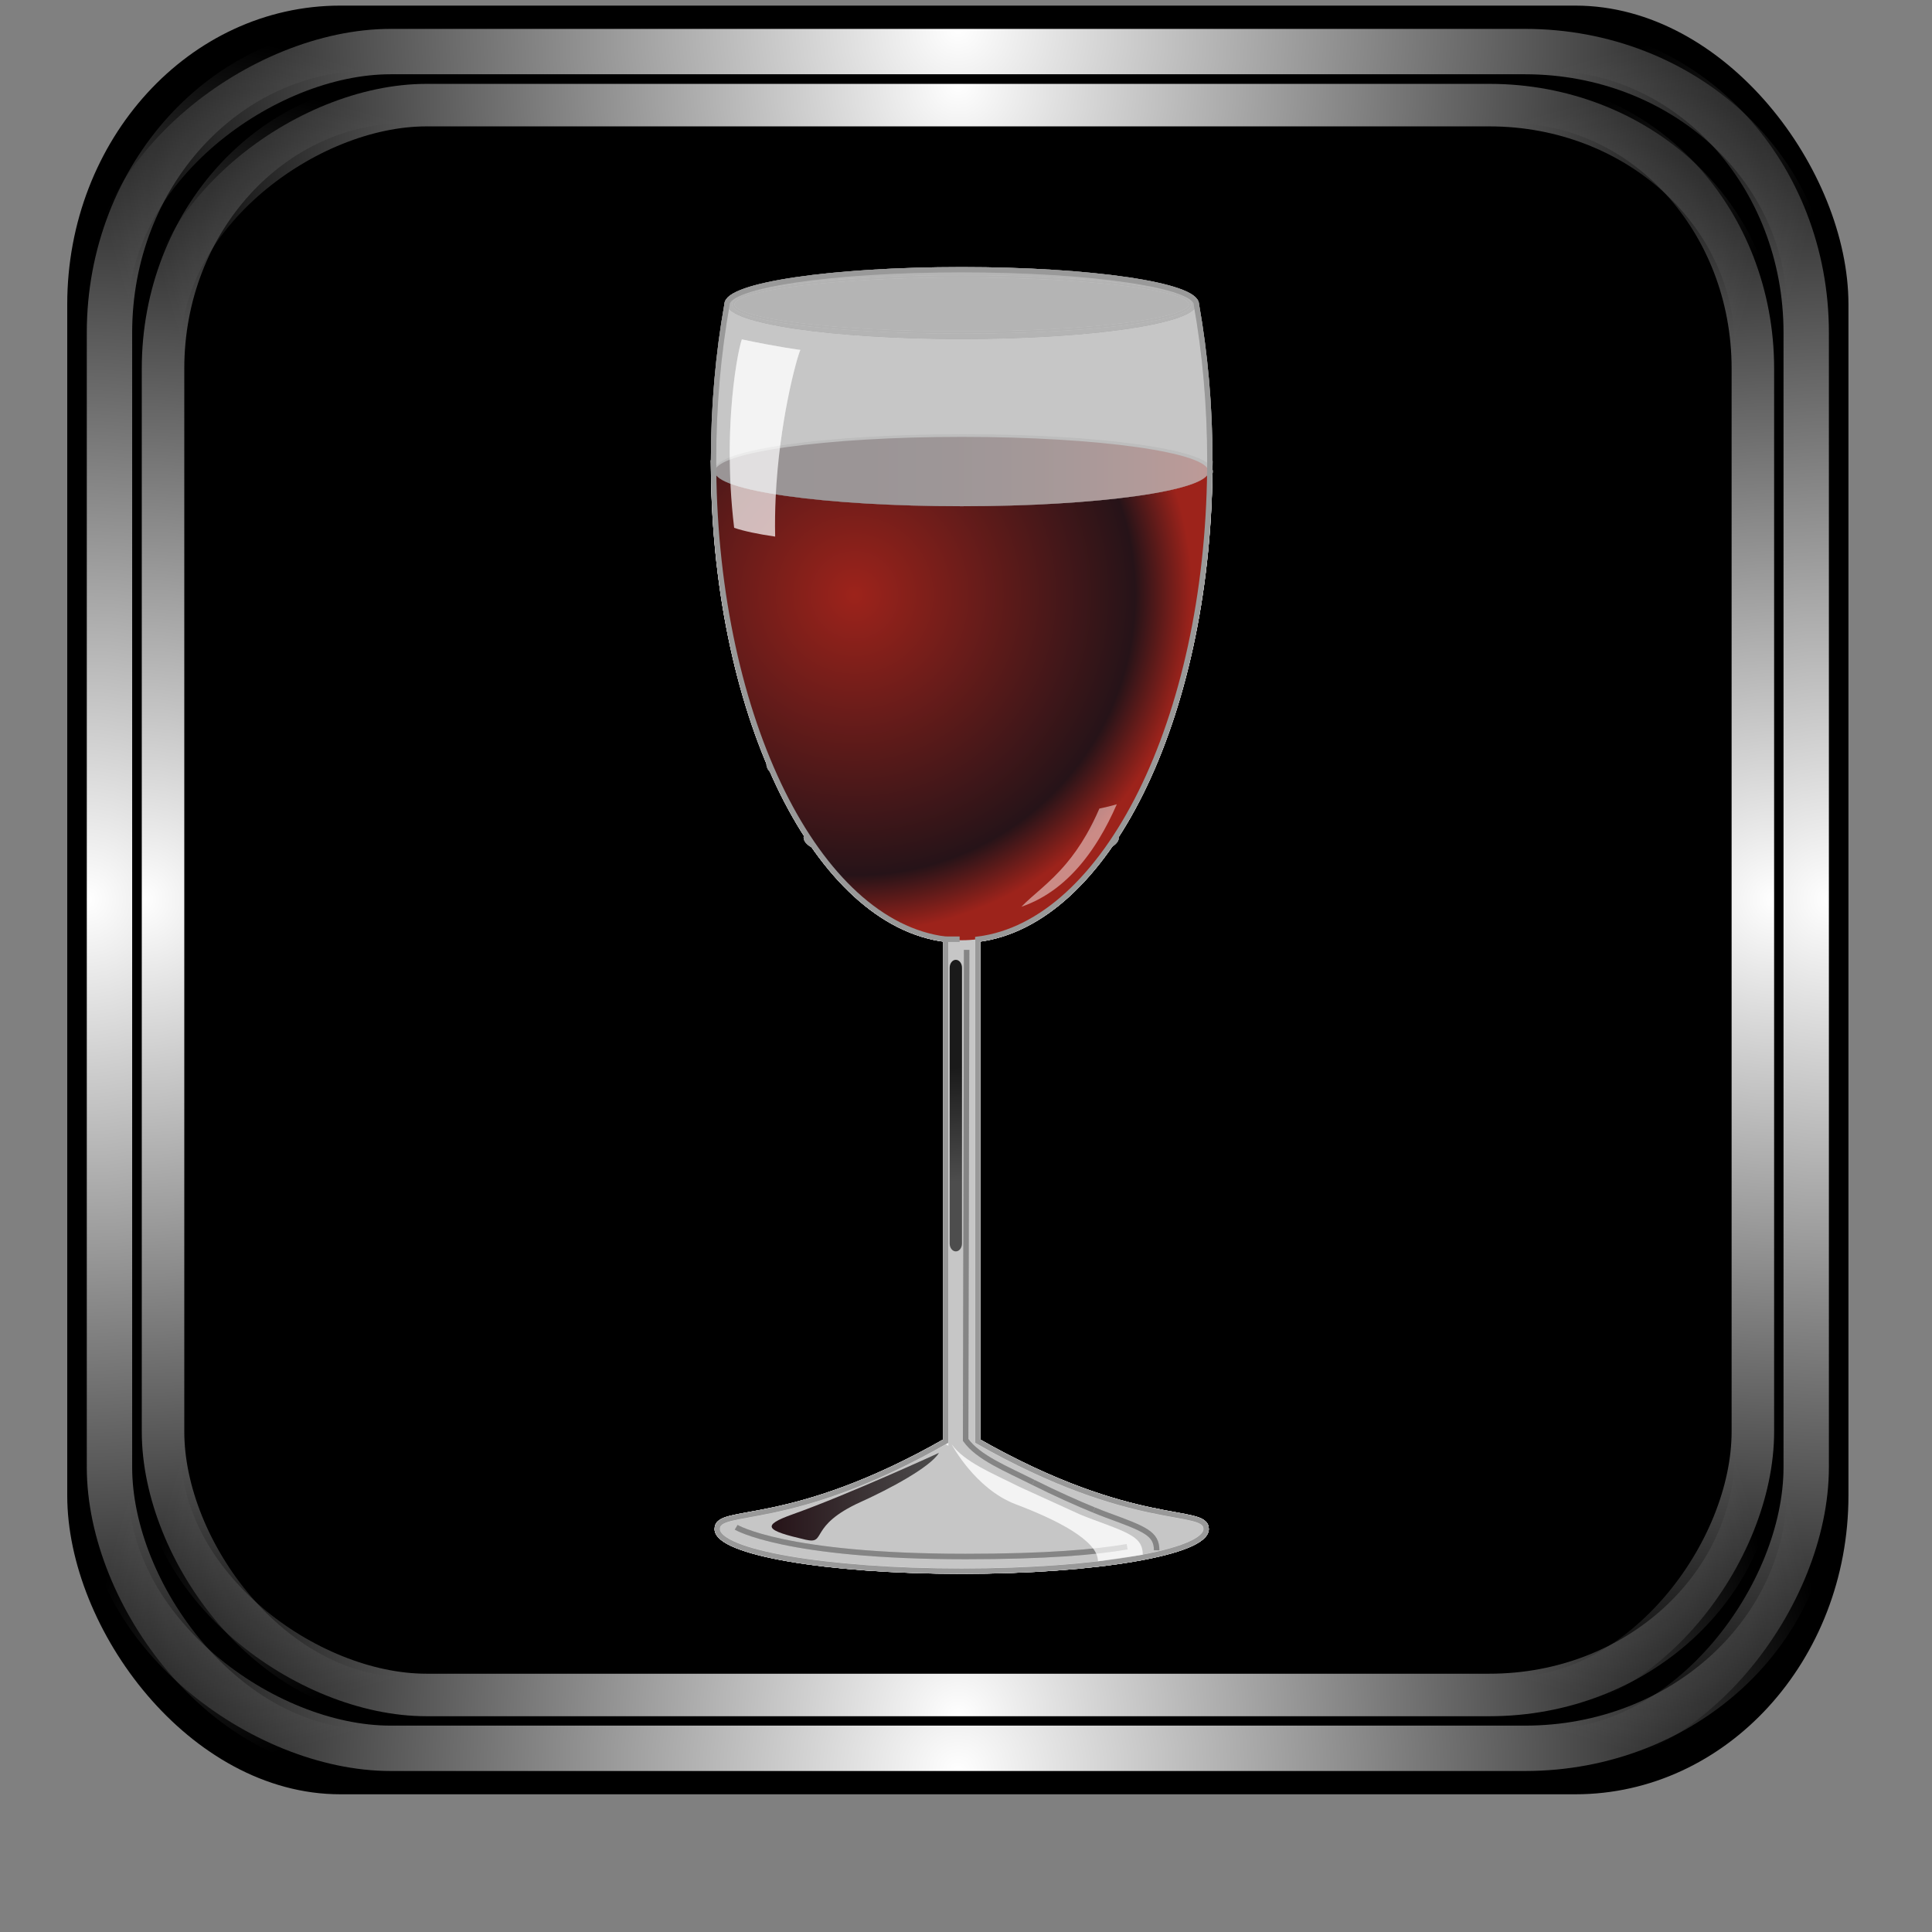 <?xml version="1.0" encoding="UTF-8" standalone="no"?>
<!-- Created with Inkscape (http://www.inkscape.org/) -->

<svg
   xmlns:dc="http://purl.org/dc/elements/1.1/"
   xmlns:cc="http://creativecommons.org/ns#"
   xmlns:rdf="http://www.w3.org/1999/02/22-rdf-syntax-ns#"
   xmlns:svg="http://www.w3.org/2000/svg"
   xmlns="http://www.w3.org/2000/svg"
   xmlns:xlink="http://www.w3.org/1999/xlink"
   xmlns:sodipodi="http://sodipodi.sourceforge.net/DTD/sodipodi-0.dtd"
   xmlns:inkscape="http://www.inkscape.org/namespaces/inkscape"
   id="svg2"
   sodipodi:version="0.32"
   inkscape:version="0.47pre4 r22446"
   width="256"
   height="256"
   version="1.0"
   sodipodi:docname="wine.svg"
   inkscape:output_extension="org.inkscape.output.svg.inkscape">
  <rect width="100%" height="100%" fill="#808080" stroke="none"/>
  <sodipodi:namedview
     inkscape:window-height="718"
     inkscape:window-width="911"
     inkscape:pageshadow="2"
     inkscape:pageopacity="0.0"
     guidetolerance="10.0"
     gridtolerance="10.0"
     objecttolerance="10.0"
     borderopacity="1.0"
     bordercolor="#666666"
     pagecolor="#ffffff"
     id="base"
     width="48px"
     height="48px"
     inkscape:zoom="1.8203125"
     inkscape:cx="128"
     inkscape:cy="128"
     inkscape:window-x="180"
     inkscape:window-y="143"
     inkscape:current-layer="svg2"
     showgrid="false"
     inkscape:window-maximized="0" />
  <defs
     id="defs5">
    <linearGradient
       inkscape:collect="always"
       id="linearGradient1242">
      <stop
         style="stop-color:#ffffff;stop-opacity:1;"
         offset="0"
         id="stop1244" />
      <stop
         style="stop-color:#ffffff;stop-opacity:0;"
         offset="1"
         id="stop1246" />
    </linearGradient>
    <mask
       maskUnits="userSpaceOnUse"
       x="122.963"
       y="97.149"
       width="576.609"
       height="587.491"
       id="XMLID_23_">
      <g
         id="g31"
         style="filter:url(#Adobe_OpacityMaskFilter)">
        <radialGradient
           id="XMLID_24_"
           cx="88.978"
           cy="-20.899"
           r="673.116"
           fx="88.978"
           fy="-20.899"
           gradientUnits="userSpaceOnUse">
          <stop
             offset="0.309"
             style="stop-color:#FFFFFF"
             id="stop34" />
          <stop
             offset="1"
             style="stop-color:#000000"
             id="stop3816" />
        </radialGradient>
        <ellipse
           sodipodi:ry="349.10599"
           sodipodi:rx="512.93402"
           sodipodi:cy="286.172"
           sodipodi:cx="295.89499"
           cx="295.895"
           cy="286.172"
           rx="512.934"
           ry="349.106"
           id="ellipse38"
           style="fill:url(#XMLID_24_)" />
      </g>
    </mask>
    <radialGradient
       inkscape:collect="always"
       xlink:href="#linearGradient1242"
       id="radialGradient3933"
       gradientUnits="userSpaceOnUse"
       gradientTransform="matrix(0.953,0,0,0.956,6.022,5.455)"
       cx="-0.451"
       cy="125.285"
       fx="-0.451"
       fy="125.285"
       r="127.408" />
    <radialGradient
       inkscape:collect="always"
       xlink:href="#linearGradient1242"
       id="radialGradient3935"
       gradientUnits="userSpaceOnUse"
       gradientTransform="matrix(0.953,0,0,0.956,-247.894,5.455)"
       cx="-0.451"
       cy="125.285"
       fx="-0.451"
       fy="125.285"
       r="127.408" />
    <radialGradient
       inkscape:collect="always"
       xlink:href="#linearGradient1242"
       id="radialGradient3937"
       gradientUnits="userSpaceOnUse"
       gradientTransform="matrix(0.953,0,0,0.956,4.349,-246.788)"
       cx="-0.451"
       cy="125.285"
       fx="-0.451"
       fy="125.285"
       r="127.408" />
    <radialGradient
       inkscape:collect="always"
       xlink:href="#linearGradient1242"
       id="radialGradient3939"
       gradientUnits="userSpaceOnUse"
       gradientTransform="matrix(0.953,0,0,0.956,-246.221,-246.788)"
       cx="-0.451"
       cy="125.285"
       fx="-0.451"
       fy="125.285"
       r="127.408" />
    <radialGradient
       inkscape:collect="always"
       xlink:href="#linearGradient1242"
       id="radialGradient3941"
       gradientUnits="userSpaceOnUse"
       gradientTransform="matrix(0.953,0,0,0.956,6.022,5.455)"
       cx="-0.451"
       cy="125.285"
       fx="-0.451"
       fy="125.285"
       r="127.408" />
    <radialGradient
       inkscape:collect="always"
       xlink:href="#linearGradient1242"
       id="radialGradient3943"
       gradientUnits="userSpaceOnUse"
       gradientTransform="matrix(0.953,0,0,0.956,-247.894,5.455)"
       cx="-0.451"
       cy="125.285"
       fx="-0.451"
       fy="125.285"
       r="127.408" />
    <radialGradient
       inkscape:collect="always"
       xlink:href="#linearGradient1242"
       id="radialGradient3945"
       gradientUnits="userSpaceOnUse"
       gradientTransform="matrix(0.953,0,0,0.956,4.349,-246.788)"
       cx="-0.451"
       cy="125.285"
       fx="-0.451"
       fy="125.285"
       r="127.408" />
    <radialGradient
       inkscape:collect="always"
       xlink:href="#linearGradient1242"
       id="radialGradient3947"
       gradientUnits="userSpaceOnUse"
       gradientTransform="matrix(0.953,0,0,0.956,-246.221,-246.788)"
       cx="-0.451"
       cy="125.285"
       fx="-0.451"
       fy="125.285"
       r="127.408" />
    <linearGradient
       inkscape:collect="always"
       xlink:href="#SVGID_1_"
       id="linearGradient3317"
       gradientUnits="userSpaceOnUse"
       x1="0.969"
       y1="46.639"
       x2="113.558"
       y2="46.639" />
    <linearGradient
       id="SVGID_1_"
       gradientUnits="userSpaceOnUse"
       x1="0.969"
       y1="46.639"
       x2="113.558"
       y2="46.639">
      <stop
         offset="0"
         style="stop-color: rgb(157, 35, 27);"
         id="stop251" />
      <stop
         offset="0.03"
         style="stop-color: rgb(146, 36, 29);"
         id="stop253" />
      <stop
         offset="0.155"
         style="stop-color: rgb(111, 37, 33);"
         id="stop255" />
      <stop
         offset="0.284"
         style="stop-color: rgb(83, 33, 32);"
         id="stop257" />
      <stop
         offset="0.413"
         style="stop-color: rgb(63, 28, 30);"
         id="stop259" />
      <stop
         offset="0.545"
         style="stop-color: rgb(48, 24, 27);"
         id="stop261" />
      <stop
         offset="0.68"
         style="stop-color: rgb(41, 20, 25);"
         id="stop263" />
      <stop
         offset="0.824"
         style="stop-color: rgb(38, 19, 24);"
         id="stop265" />
    </linearGradient>
    <radialGradient
       inkscape:collect="always"
       xlink:href="#SVGID_2_"
       id="radialGradient3319"
       gradientUnits="userSpaceOnUse"
       cx="81.696"
       cy="74.744"
       r="77.034" />
    <radialGradient
       id="SVGID_2_"
       cx="81.696"
       cy="74.744"
       r="77.034"
       gradientUnits="userSpaceOnUse">
      <stop
         offset="0"
         style="stop-color: rgb(157, 35, 27);"
         id="stop270" />
      <stop
         offset="0.83"
         style="stop-color: rgb(38, 19, 24);"
         id="stop272" />
      <stop
         offset="1"
         style="stop-color: rgb(157, 35, 27);"
         id="stop274" />
    </radialGradient>
    <linearGradient
       inkscape:collect="always"
       xlink:href="#SVGID_3_"
       id="linearGradient3321"
       gradientUnits="userSpaceOnUse"
       x1="62.454"
       y1="280.439"
       x2="100.596"
       y2="280.439" />
    <linearGradient
       id="SVGID_3_"
       gradientUnits="userSpaceOnUse"
       x1="62.454"
       y1="280.439"
       x2="100.596"
       y2="280.439">
      <stop
         offset="0"
         style="stop-color: rgb(77, 77, 77);"
         id="stop293" />
      <stop
         offset="1"
         style="stop-color: rgb(38, 19, 24);"
         id="stop295" />
    </linearGradient>
    <linearGradient
       id="SVGID_4_"
       gradientUnits="userSpaceOnUse"
       x1="58.186"
       y1="208.702"
       x2="58.81"
       y2="182.517">
      <stop
         offset="0"
         style="stop-color: rgb(77, 77, 77);"
         id="stop308" />
      <stop
         offset="1"
         style="stop-color: rgb(26, 26, 26);"
         id="stop310" />
    </linearGradient>
    <linearGradient
       y2="182.517"
       x2="58.81"
       y1="208.702"
       x1="58.186"
       gradientUnits="userSpaceOnUse"
       id="linearGradient3383"
       xlink:href="#SVGID_4_"
       inkscape:collect="always" />
  </defs>
  <g
     id="g3916"
     transform="matrix(0.951,0,0,0.951,6.183,0.101)">
    <rect
       ry="41.624"
       rx="38.039"
       y="0.675"
       x="2.867"
       height="249.221"
       width="248.18"
       id="rect2380"
       style="fill:#000000;fill-opacity:1;stroke:none" />
    <g
       id="g1282">
      <rect
         ry="39.649"
         rx="36.235"
         y="6.585"
         x="8.753"
         height="237.4"
         width="236.409"
         id="rect468"
         style="fill:none;stroke:url(#radialGradient3933);stroke-width:6.321;stroke-miterlimit:4;stroke-opacity:1;stroke-dasharray:none" />
      <g
         id="g1270">
        <rect
           transform="scale(-1,1)"
           ry="39.649"
           rx="36.235"
           y="6.585"
           x="-245.162"
           height="237.4"
           width="236.409"
           id="rect1250"
           style="fill:none;stroke:url(#radialGradient3935);stroke-width:6.321;stroke-miterlimit:4;stroke-opacity:1;stroke-dasharray:none" />
        <g
           id="g1262">
          <rect
             transform="matrix(0,1,-1,0,0,0)"
             ry="39.649"
             rx="36.235"
             y="-245.658"
             x="7.081"
             height="237.4"
             width="236.409"
             id="rect1254"
             style="fill:none;stroke:url(#radialGradient3937);stroke-width:6.321;stroke-miterlimit:4;stroke-opacity:1;stroke-dasharray:none" />
          <rect
             style="fill:none;stroke:url(#radialGradient3939);stroke-width:6.321;stroke-miterlimit:4;stroke-opacity:1;stroke-dasharray:none"
             id="rect1258"
             width="236.409"
             height="237.4"
             x="-243.49"
             y="-245.658"
             rx="36.235"
             ry="39.649"
             transform="matrix(0,-1,-1,0,0,0)" />
        </g>
      </g>
    </g>
    <g
       transform="matrix(0.937,0,0,0.937,8.013,7.907)"
       id="g1298">
      <rect
         style="fill:none;stroke:url(#radialGradient3941);stroke-width:6.321;stroke-miterlimit:4;stroke-opacity:1;stroke-dasharray:none"
         id="rect1300"
         width="236.409"
         height="237.4"
         x="8.753"
         y="6.585"
         rx="36.235"
         ry="39.649" />
      <g
         id="g1302">
        <rect
           style="fill:none;stroke:url(#radialGradient3943);stroke-width:6.321;stroke-miterlimit:4;stroke-opacity:1;stroke-dasharray:none"
           id="rect1304"
           width="236.409"
           height="237.4"
           x="-245.162"
           y="6.585"
           rx="36.235"
           ry="39.649"
           transform="scale(-1,1)" />
        <g
           id="g1306">
          <rect
             style="fill:none;stroke:url(#radialGradient3945);stroke-width:6.321;stroke-miterlimit:4;stroke-opacity:1;stroke-dasharray:none"
             id="rect1308"
             width="236.409"
             height="237.4"
             x="7.081"
             y="-245.658"
             rx="36.235"
             ry="39.649"
             transform="matrix(0,1,-1,0,0,0)" />
          <rect
             transform="matrix(0,-1,-1,0,0,0)"
             ry="39.649"
             rx="36.235"
             y="-245.658"
             x="-243.49"
             height="237.4"
             width="236.409"
             id="rect1310"
             style="fill:none;stroke:url(#radialGradient3947);stroke-width:6.321;stroke-miterlimit:4;stroke-opacity:1;stroke-dasharray:none" />
        </g>
      </g>
    </g>
  </g>
  <g
     id="g3293"
     transform="matrix(-0.581,0,0,0.581,160.7,35.386)">
    <path
       id="path236"
       d="M 60.931,267.794 V 153.296 c 29.197,-3.611 52.37,-50.005 52.912,-107.102 l -0.285,0.444 c 0,4.367 -25.204,7.907 -56.295,7.907 -31.09,0 -56.294,-3.54 -56.294,-7.907 L 0.684,46.223 c 0.55,57.084 23.721,103.464 52.913,107.072 v 114.498 c -35.819,20.38 -52.074,14.876 -52.074,20.009 0,5.309 24.956,9.609 55.741,9.609 30.785,0 55.741,-4.301 55.741,-9.609 0,-5.132 -16.255,0.372 -52.074,-20.008 z"
       style="opacity:0.7;fill:#cccccc;stroke:#ffffff;stroke-width:1.249" />
    <ellipse
       id="ellipse238"
       ry="6.407"
       rx="52.097"
       cy="8.513"
       cx="57.265"
       d="M 109.362,8.513 C 109.362,12.051 86.037,14.92 57.265,14.92 28.493,14.92 5.168,12.051 5.168,8.513 c 0,-3.538 23.325,-6.407 52.097,-6.407 28.772,0 52.097,2.869 52.097,6.407 z"
       sodipodi:cx="57.264999"
       sodipodi:cy="8.5129995"
       sodipodi:rx="52.097"
       sodipodi:ry="6.4070001"
       style="fill:none;stroke:#999999;stroke-width:0.507" />
    <ellipse
       id="ellipse240"
       ry="7.907"
       rx="56.294"
       cy="46.639"
       cx="56.917"
       d="m 113.211,46.639 c 0,4.367 -25.204,7.907 -56.294,7.907 -31.09,0 -56.294,-3.54 -56.294,-7.907 0,-4.367 25.204,-7.907 56.294,-7.907 31.09,0 56.294,3.54 56.294,7.907 z"
       sodipodi:cx="56.917"
       sodipodi:cy="46.639"
       sodipodi:rx="56.293999"
       sodipodi:ry="7.9070001"
       style="fill:none;stroke:#999999;stroke-width:1.245" />
    <ellipse
       id="ellipse242"
       ry="7.906"
       rx="43.886"
       cy="113.411"
       cx="57.363"
       d="m 101.249,113.411 c 0,4.366 -19.648,7.906 -43.886,7.906 -24.238,0 -43.886,-3.54 -43.886,-7.906 0,-4.366 19.648,-7.906 43.886,-7.906 24.238,0 43.886,3.54 43.886,7.906 z"
       sodipodi:cx="57.362999"
       sodipodi:cy="113.411"
       sodipodi:rx="43.886002"
       sodipodi:ry="7.9060001"
       style="fill:none;stroke:#999999;stroke-width:1.099" />
    <ellipse
       id="ellipse244"
       ry="6.398"
       rx="35.514"
       cy="130.077"
       cx="57.363"
       d="m 92.877,130.077 c 0,3.534 -15.9,6.398 -35.514,6.398 -19.614,0 -35.514,-2.864 -35.514,-6.398 0,-3.534 15.9,-6.398 35.514,-6.398 19.614,0 35.514,2.864 35.514,6.398 z"
       sodipodi:cx="57.362999"
       sodipodi:cy="130.077"
       sodipodi:rx="35.514"
       sodipodi:ry="6.3979998"
       style="fill:none;stroke:#999999;stroke-width:0.89" />
    <ellipse
       id="ellipse246"
       ry="7.907"
       rx="55.244"
       cy="67.078"
       cx="57.364"
       d="m 112.608,67.078 c 0,4.367 -24.734,7.907 -55.244,7.907 -30.51,0 -55.244,-3.54 -55.244,-7.907 0,-4.367 24.734,-7.907 55.244,-7.907 30.51,0 55.244,3.54 55.244,7.907 z"
       sodipodi:cx="57.363998"
       sodipodi:cy="67.078003"
       sodipodi:rx="55.243999"
       sodipodi:ry="7.9070001"
       style="fill:none;stroke:#999999;stroke-width:1.233" />
    <ellipse
       id="ellipse248"
       ry="7.907"
       rx="53.52"
       cy="8.513"
       cx="57.264"
       d="M 110.784,8.513 C 110.784,12.88 86.822,16.42 57.264,16.42 27.706,16.42 3.744,12.88 3.744,8.513 3.744,4.146 27.706,0.606 57.264,0.606 c 29.558,0 53.52,3.54 53.52,7.907 z"
       sodipodi:cx="57.264"
       sodipodi:cy="8.5129995"
       sodipodi:rx="53.52"
       sodipodi:ry="7.9070001"
       style="opacity:0.51;fill:#cccccc" />
    <ellipse
       id="ellipse267"
       ry="7.907"
       rx="56.294"
       cy="46.639"
       cx="57.264"
       d="m 113.558,46.639 c 0,4.367 -25.204,7.907 -56.294,7.907 -31.09,0 -56.294,-3.54 -56.294,-7.907 0,-4.367 25.204,-7.907 56.294,-7.907 31.09,0 56.294,3.54 56.294,7.907 z"
       style="fill:url(#linearGradient3317)"
       sodipodi:cx="57.264"
       sodipodi:cy="46.639"
       sodipodi:rx="56.293999"
       sodipodi:ry="7.9070001" />
    <path
       id="path276"
       d="m 60.951,153.293 c 0.445,-0.056 0.889,-0.12 1.33,-0.195 0.01,-0.002 0.021,-0.004 0.031,-0.006 0.446,-0.076 0.893,-0.162 1.336,-0.259 0.002,0 0.004,0 0.005,-0.001 25.199,-5.474 45.39,-42.924 49.453,-90.87 0.001,-0.01 0.002,-0.021 0.003,-0.031 0.07,-0.836 0.136,-1.675 0.197,-2.518 0.002,-0.031 0.004,-0.061 0.006,-0.092 0.061,-0.83 0.115,-1.664 0.165,-2.5 0.002,-0.039 0.004,-0.077 0.007,-0.116 0.049,-0.835 0.094,-1.673 0.133,-2.513 0.002,-0.034 0.004,-0.068 0.005,-0.102 0.04,-0.847 0.074,-1.696 0.104,-2.548 0.001,-0.025 0.002,-0.05 0.003,-0.075 0.06,-1.747 0.099,-3.504 0.115,-5.273 l -0.285,0.444 c 0,4.367 -25.205,7.907 -56.295,7.907 -31.09,0 -56.295,-3.54 -56.295,-7.907 L 0.684,46.223 c 0.008,0.869 0.022,1.736 0.041,2.6 0.001,0.033 0.002,0.065 0.002,0.098 0.019,0.841 0.043,1.68 0.071,2.516 0.002,0.055 0.004,0.109 0.006,0.164 0.028,0.826 0.062,1.65 0.101,2.471 0.003,0.06 0.005,0.119 0.008,0.178 0.039,0.815 0.082,1.628 0.13,2.438 0.004,0.065 0.008,0.132 0.012,0.197 0.049,0.81 0.103,1.617 0.159,2.421 0.005,0.059 0.009,0.118 0.014,0.176 0.059,0.812 0.122,1.623 0.19,2.43 0.003,0.044 0.007,0.089 0.011,0.134 0.07,0.823 0.145,1.644 0.225,2.46 0.002,0.02 0.004,0.038 0.006,0.057 1.325,13.568 3.947,26.251 7.606,37.549 0.004,0.011 0.008,0.022 0.011,0.034 0.226,0.694 0.455,1.384 0.688,2.068 0.005,0.014 0.01,0.028 0.015,0.042 0.233,0.684 0.47,1.361 0.711,2.034 0.004,0.012 0.009,0.023 0.013,0.036 0.242,0.678 0.489,1.35 0.739,2.016 0.001,0.002 0.001,0.003 0.002,0.004 4.3,11.446 9.72,21.218 15.949,28.715 0,0 0.001,0 0.001,0.001 0.365,0.438 0.732,0.87 1.104,1.294 0.003,0.003 0.006,0.006 0.008,0.01 7.065,8.072 15.118,13.262 23.725,14.729 0.003,0 0.007,0.001 0.01,0.002 0.448,0.076 0.898,0.142 1.35,0.197 1.215,0.151 2.44,0.236 3.676,0.236 1.234,0.001 2.464,-0.085 3.683,-0.237 z"
       style="fill:url(#radialGradient3319)" />
    <path
       id="path278"
       d="m 57.263,54.546 c 31.091,0 56.295,-3.54 56.295,-7.907 l 0.285,-0.444 c 0.007,-0.681 0.014,-1.361 0.014,-2.045 0,-12.477 -1.083,-24.463 -3.074,-35.633 -0.013,4.366 -23.97,7.903 -53.52,7.903 C 27.715,16.42 3.757,12.882 3.744,8.517 1.754,19.687 0.67,31.673 0.67,44.15 c 0,0.693 0.007,1.384 0.014,2.074 l 0.285,0.415 c 0,4.367 25.204,7.907 56.294,7.907 z"
       style="opacity:0.7;fill:#cccccc" />
    <path
       id="path280"
       d="m 113.843,46.195 c 0.007,-0.681 0.014,-1.361 0.014,-2.045 0,-12.476 -1.083,-24.462 -3.074,-35.632 0,-0.001 0.001,-0.003 0.001,-0.004 0,-4.367 -23.962,-7.906 -53.521,-7.906 -29.557,0 -53.52,3.54 -53.52,7.906 0,0.001 0.001,0.003 0.001,0.004 -1.99,11.17 -3.074,23.156 -3.074,35.632 0,0.693 0.007,1.384 0.014,2.074 0.55,57.084 23.721,103.464 52.913,107.072 v 114.498 c -35.819,20.381 -52.074,14.877 -52.074,20.01 0,5.309 24.956,9.609 55.741,9.609 30.785,0 55.741,-4.301 55.741,-9.609 0,-5.133 -16.255,0.371 -52.074,-20.01 V 153.296 c 29.197,-3.611 52.37,-50.004 52.912,-107.101 z"
       style="fill:none;stroke:#999999;stroke-width:1.214" />
    <path
       id="path282"
       d="M 92.877,129.147"
       style="fill:none;stroke:#999999;stroke-width:1.249" />
    <path
       id="path284"
       d="m 60.931,153.296 c 0,0 -2.235,0 -3.193,0"
       style="fill:none;stroke:#999999;stroke-width:1.249" />
    <path
       id="path286"
       d="m 110.09,37.83 c -0.059,-1.736 -0.145,-3.393 -0.253,-4.965 -0.593,-8.599 -1.826,-14.607 -2.433,-16.371 -8.325,1.772 -13.353,2.403 -13.353,2.403 0.328,0.595 1.654,4.955 2.952,11.591 0.555,2.829 1.104,6.069 1.568,9.612 0.506,3.845 0.91,8.043 1.117,12.447 0.136,2.901 0.184,5.89 0.117,8.927 3.946,-0.571 7.142,-1.248 9.352,-1.999 0.193,-1.601 0.356,-3.18 0.489,-4.733 0.527,-6.123 0.611,-11.845 0.444,-16.912 z"
       style="opacity:0.7;fill:#ffffff" />
    <path
       id="path288"
       d="m 33.421,136.045 c -1.534,-1.824 -3.087,-3.979 -4.604,-6.613 -1.006,-1.749 -1.997,-3.713 -2.956,-5.932 -1.5,-0.303 -2.831,-0.635 -3.974,-0.987 1.207,2.776 2.549,5.405 4.034,7.849 1.057,1.738 2.188,3.378 3.397,4.904 3.902,4.926 8.621,8.669 14.336,10.626 -2.731,-2.81 -6.423,-5.315 -10.233,-9.847 z"
       style="opacity:0.47;fill:#ffffff" />
    <path
       id="path290"
       d="m 19.533,291.849 c 7.222,1.242 18.477,2.229 36.83,2.229 41.333,0 52.333,-6.667 52.333,-6.667"
       style="fill:none;stroke:#858585;stroke-width:1.249" />
    <path
       id="path297"
       d="m 80.262,281.623 c -6.48,-2.93 -15.809,-7.889 -17.809,-11.175 0,0 20.671,9.494 33.242,13.963 7.499,2.666 6.266,3.733 -2.834,5.833 -4.951,1.142 -0.433,-3.121 -12.599,-8.621 z"
       style="fill:url(#linearGradient3321)" />
    <path
       id="path299"
       d="m 27.109,283.475 c -1.179,0.481 -2.201,0.881 -3.015,1.179 -8.611,3.156 -11.295,4.161 -11.295,8.001"
       style="fill:none;stroke:#858585;stroke-width:1.249" />
    <path
       id="path301"
       d="m 40.919,277.178 c -5.04,2.531 -10.169,4.809 -13.811,6.297"
       style="fill:none;stroke:#858585;stroke-width:1.249" />
    <path
       id="path303"
       d="m 56.136,155.731 c 0,0 0.226,104.763 0.226,111.763 -2.921,4.037 -9.111,6.504 -15.442,9.685"
       style="fill:none;stroke:#858585;stroke-width:1.249" />
    <path
       id="path305"
       d="m 15.98,293.674 c 0,-3.84 2.684,-4.845 11.295,-8.001 0.813,-0.298 1.836,-0.697 3.015,-1.179 l 13.811,-6.297 c 6.331,-3.181 12.521,-5.647 15.442,-9.685 0,0 -5.365,10.146 -14.615,13.646 -9.25,3.5 -18.75,8.25 -18.75,13 L 15.98,293.674 z"
       style="opacity:0.7;fill:#ffffff" />
    <path
       id="path312"
       d="m 60.007,222.692 c 0,0.994 -0.63,1.802 -1.405,1.802 l 0,0 c -0.776,0 -1.406,-0.808 -1.406,-1.802 v -62.896 c 0,-0.994 0.63,-1.802 1.406,-1.802 l 0,0 c 0.775,0 1.405,0.808 1.405,1.802 v 62.896 z"
       style="fill:url(#linearGradient3383)" />
  </g>
  <g
     transform="matrix(-0.581,0,0,0.581,160.7,35.386)"
     id="g2891">
    <path
       style="opacity:0.7;fill:#cccccc;stroke:#ffffff;stroke-width:1.249"
       d="M 60.931,267.794 V 153.296 c 29.197,-3.611 52.37,-50.005 52.912,-107.102 l -0.285,0.444 c 0,4.367 -25.204,7.907 -56.295,7.907 -31.09,0 -56.294,-3.54 -56.294,-7.907 L 0.684,46.223 c 0.55,57.084 23.721,103.464 52.913,107.072 v 114.498 c -35.819,20.38 -52.074,14.876 -52.074,20.009 0,5.309 24.956,9.609 55.741,9.609 30.785,0 55.741,-4.301 55.741,-9.609 0,-5.132 -16.255,0.372 -52.074,-20.008 z"
       id="path2893" />
    <ellipse
       style="fill:none;stroke:#999999;stroke-width:0.507"
       sodipodi:ry="6.4070001"
       sodipodi:rx="52.097"
       sodipodi:cy="8.5129995"
       sodipodi:cx="57.264999"
       d="M 109.362,8.513 C 109.362,12.051 86.037,14.92 57.265,14.92 28.493,14.92 5.168,12.051 5.168,8.513 c 0,-3.538 23.325,-6.407 52.097,-6.407 28.772,0 52.097,2.869 52.097,6.407 z"
       cx="57.265"
       cy="8.513"
       rx="52.097"
       ry="6.407"
       id="ellipse2895" />
    <ellipse
       style="fill:none;stroke:#999999;stroke-width:1.245"
       sodipodi:ry="7.9070001"
       sodipodi:rx="56.293999"
       sodipodi:cy="46.639"
       sodipodi:cx="56.917"
       d="m 113.211,46.639 c 0,4.367 -25.204,7.907 -56.294,7.907 -31.09,0 -56.294,-3.54 -56.294,-7.907 0,-4.367 25.204,-7.907 56.294,-7.907 31.09,0 56.294,3.54 56.294,7.907 z"
       cx="56.917"
       cy="46.639"
       rx="56.294"
       ry="7.907"
       id="ellipse2897" />
    <ellipse
       style="fill:none;stroke:#999999;stroke-width:1.099"
       sodipodi:ry="7.9060001"
       sodipodi:rx="43.886002"
       sodipodi:cy="113.411"
       sodipodi:cx="57.362999"
       d="m 101.249,113.411 c 0,4.366 -19.648,7.906 -43.886,7.906 -24.238,0 -43.886,-3.54 -43.886,-7.906 0,-4.366 19.648,-7.906 43.886,-7.906 24.238,0 43.886,3.54 43.886,7.906 z"
       cx="57.363"
       cy="113.411"
       rx="43.886"
       ry="7.906"
       id="ellipse2899" />
    <ellipse
       style="fill:none;stroke:#999999;stroke-width:0.89"
       sodipodi:ry="6.3979998"
       sodipodi:rx="35.514"
       sodipodi:cy="130.077"
       sodipodi:cx="57.362999"
       d="m 92.877,130.077 c 0,3.534 -15.9,6.398 -35.514,6.398 -19.614,0 -35.514,-2.864 -35.514,-6.398 0,-3.534 15.9,-6.398 35.514,-6.398 19.614,0 35.514,2.864 35.514,6.398 z"
       cx="57.363"
       cy="130.077"
       rx="35.514"
       ry="6.398"
       id="ellipse2901" />
    <ellipse
       style="fill:none;stroke:#999999;stroke-width:1.233"
       sodipodi:ry="7.9070001"
       sodipodi:rx="55.243999"
       sodipodi:cy="67.078003"
       sodipodi:cx="57.363998"
       d="m 112.608,67.078 c 0,4.367 -24.734,7.907 -55.244,7.907 -30.51,0 -55.244,-3.54 -55.244,-7.907 0,-4.367 24.734,-7.907 55.244,-7.907 30.51,0 55.244,3.54 55.244,7.907 z"
       cx="57.364"
       cy="67.078"
       rx="55.244"
       ry="7.907"
       id="ellipse2903" />
    <ellipse
       style="opacity:0.51;fill:#cccccc"
       sodipodi:ry="7.9070001"
       sodipodi:rx="53.52"
       sodipodi:cy="8.5129995"
       sodipodi:cx="57.264"
       d="M 110.784,8.513 C 110.784,12.88 86.822,16.42 57.264,16.42 27.706,16.42 3.744,12.88 3.744,8.513 3.744,4.146 27.706,0.606 57.264,0.606 c 29.558,0 53.52,3.54 53.52,7.907 z"
       cx="57.264"
       cy="8.513"
       rx="53.52"
       ry="7.907"
       id="ellipse2905" />
    <ellipse
       sodipodi:ry="7.9070001"
       sodipodi:rx="56.293999"
       sodipodi:cy="46.639"
       sodipodi:cx="57.264"
       style="fill:url(#linearGradient3317)"
       d="m 113.558,46.639 c 0,4.367 -25.204,7.907 -56.294,7.907 -31.09,0 -56.294,-3.54 -56.294,-7.907 0,-4.367 25.204,-7.907 56.294,-7.907 31.09,0 56.294,3.54 56.294,7.907 z"
       cx="57.264"
       cy="46.639"
       rx="56.294"
       ry="7.907"
       id="ellipse2907" />
    <path
       style="fill:url(#radialGradient3319)"
       d="m 60.951,153.293 c 0.445,-0.056 0.889,-0.12 1.33,-0.195 0.01,-0.002 0.021,-0.004 0.031,-0.006 0.446,-0.076 0.893,-0.162 1.336,-0.259 0.002,0 0.004,0 0.005,-0.001 25.199,-5.474 45.39,-42.924 49.453,-90.87 0.001,-0.01 0.002,-0.021 0.003,-0.031 0.07,-0.836 0.136,-1.675 0.197,-2.518 0.002,-0.031 0.004,-0.061 0.006,-0.092 0.061,-0.83 0.115,-1.664 0.165,-2.5 0.002,-0.039 0.004,-0.077 0.007,-0.116 0.049,-0.835 0.094,-1.673 0.133,-2.513 0.002,-0.034 0.004,-0.068 0.005,-0.102 0.04,-0.847 0.074,-1.696 0.104,-2.548 0.001,-0.025 0.002,-0.05 0.003,-0.075 0.06,-1.747 0.099,-3.504 0.115,-5.273 l -0.285,0.444 c 0,4.367 -25.205,7.907 -56.295,7.907 -31.09,0 -56.295,-3.54 -56.295,-7.907 L 0.684,46.223 c 0.008,0.869 0.022,1.736 0.041,2.6 0.001,0.033 0.002,0.065 0.002,0.098 0.019,0.841 0.043,1.68 0.071,2.516 0.002,0.055 0.004,0.109 0.006,0.164 0.028,0.826 0.062,1.65 0.101,2.471 0.003,0.06 0.005,0.119 0.008,0.178 0.039,0.815 0.082,1.628 0.13,2.438 0.004,0.065 0.008,0.132 0.012,0.197 0.049,0.81 0.103,1.617 0.159,2.421 0.005,0.059 0.009,0.118 0.014,0.176 0.059,0.812 0.122,1.623 0.19,2.43 0.003,0.044 0.007,0.089 0.011,0.134 0.07,0.823 0.145,1.644 0.225,2.46 0.002,0.02 0.004,0.038 0.006,0.057 1.325,13.568 3.947,26.251 7.606,37.549 0.004,0.011 0.008,0.022 0.011,0.034 0.226,0.694 0.455,1.384 0.688,2.068 0.005,0.014 0.01,0.028 0.015,0.042 0.233,0.684 0.47,1.361 0.711,2.034 0.004,0.012 0.009,0.023 0.013,0.036 0.242,0.678 0.489,1.35 0.739,2.016 0.001,0.002 0.001,0.003 0.002,0.004 4.3,11.446 9.72,21.218 15.949,28.715 0,0 0.001,0 0.001,0.001 0.365,0.438 0.732,0.87 1.104,1.294 0.003,0.003 0.006,0.006 0.008,0.01 7.065,8.072 15.118,13.262 23.725,14.729 0.003,0 0.007,0.001 0.01,0.002 0.448,0.076 0.898,0.142 1.35,0.197 1.215,0.151 2.44,0.236 3.676,0.236 1.234,0.001 2.464,-0.085 3.683,-0.237 z"
       id="path2909" />
    <path
       style="opacity:0.7;fill:#cccccc"
       d="m 57.263,54.546 c 31.091,0 56.295,-3.54 56.295,-7.907 l 0.285,-0.444 c 0.007,-0.681 0.014,-1.361 0.014,-2.045 0,-12.477 -1.083,-24.463 -3.074,-35.633 -0.013,4.366 -23.97,7.903 -53.52,7.903 C 27.715,16.42 3.757,12.882 3.744,8.517 1.754,19.687 0.67,31.673 0.67,44.15 c 0,0.693 0.007,1.384 0.014,2.074 l 0.285,0.415 c 0,4.367 25.204,7.907 56.294,7.907 z"
       id="path2911" />
    <path
       style="fill:none;stroke:#999999;stroke-width:1.214"
       d="m 113.843,46.195 c 0.007,-0.681 0.014,-1.361 0.014,-2.045 0,-12.476 -1.083,-24.462 -3.074,-35.632 0,-0.001 0.001,-0.003 0.001,-0.004 0,-4.367 -23.962,-7.906 -53.521,-7.906 -29.557,0 -53.52,3.54 -53.52,7.906 0,0.001 0.001,0.003 0.001,0.004 -1.99,11.17 -3.074,23.156 -3.074,35.632 0,0.693 0.007,1.384 0.014,2.074 0.55,57.084 23.721,103.464 52.913,107.072 v 114.498 c -35.819,20.381 -52.074,14.877 -52.074,20.01 0,5.309 24.956,9.609 55.741,9.609 30.785,0 55.741,-4.301 55.741,-9.609 0,-5.133 -16.255,0.371 -52.074,-20.01 V 153.296 c 29.197,-3.611 52.37,-50.004 52.912,-107.101 z"
       id="path2913" />
    <path
       style="fill:none;stroke:#999999;stroke-width:1.249"
       d="M 92.877,129.147"
       id="path2915" />
    <path
       style="fill:none;stroke:#999999;stroke-width:1.249"
       d="m 60.931,153.296 c 0,0 -2.235,0 -3.193,0"
       id="path2917" />
    <path
       style="opacity:0.7;fill:#ffffff"
       d="m 110.09,37.83 c -0.059,-1.736 -0.145,-3.393 -0.253,-4.965 -0.593,-8.599 -1.826,-14.607 -2.433,-16.371 -8.325,1.772 -13.353,2.403 -13.353,2.403 0.328,0.595 1.654,4.955 2.952,11.591 0.555,2.829 1.104,6.069 1.568,9.612 0.506,3.845 0.91,8.043 1.117,12.447 0.136,2.901 0.184,5.89 0.117,8.927 3.946,-0.571 7.142,-1.248 9.352,-1.999 0.193,-1.601 0.356,-3.18 0.489,-4.733 0.527,-6.123 0.611,-11.845 0.444,-16.912 z"
       id="path2919" />
    <path
       style="opacity:0.47;fill:#ffffff"
       d="m 33.421,136.045 c -1.534,-1.824 -3.087,-3.979 -4.604,-6.613 -1.006,-1.749 -1.997,-3.713 -2.956,-5.932 -1.5,-0.303 -2.831,-0.635 -3.974,-0.987 1.207,2.776 2.549,5.405 4.034,7.849 1.057,1.738 2.188,3.378 3.397,4.904 3.902,4.926 8.621,8.669 14.336,10.626 -2.731,-2.81 -6.423,-5.315 -10.233,-9.847 z"
       id="path2921" />
    <path
       style="fill:none;stroke:#858585;stroke-width:1.249"
       d="m 19.533,291.849 c 7.222,1.242 18.477,2.229 36.83,2.229 41.333,0 52.333,-6.667 52.333,-6.667"
       id="path2923" />
    <path
       style="fill:url(#linearGradient3321)"
       d="m 80.262,281.623 c -6.48,-2.93 -15.809,-7.889 -17.809,-11.175 0,0 20.671,9.494 33.242,13.963 7.499,2.666 6.266,3.733 -2.834,5.833 -4.951,1.142 -0.433,-3.121 -12.599,-8.621 z"
       id="path2925" />
    <path
       style="fill:none;stroke:#858585;stroke-width:1.249"
       d="m 27.109,283.475 c -1.179,0.481 -2.201,0.881 -3.015,1.179 -8.611,3.156 -11.295,4.161 -11.295,8.001"
       id="path2927" />
    <path
       style="fill:none;stroke:#858585;stroke-width:1.249"
       d="m 40.919,277.178 c -5.04,2.531 -10.169,4.809 -13.811,6.297"
       id="path2929" />
    <path
       style="fill:none;stroke:#858585;stroke-width:1.249"
       d="m 56.136,155.731 c 0,0 0.226,104.763 0.226,111.763 -2.921,4.037 -9.111,6.504 -15.442,9.685"
       id="path2931" />
    <path
       style="opacity:0.7;fill:#ffffff"
       d="m 15.98,293.674 c 0,-3.84 2.684,-4.845 11.295,-8.001 0.813,-0.298 1.836,-0.697 3.015,-1.179 l 13.811,-6.297 c 6.331,-3.181 12.521,-5.647 15.442,-9.685 0,0 -5.365,10.146 -14.615,13.646 -9.25,3.5 -18.75,8.25 -18.75,13 L 15.98,293.674 z"
       id="path2933" />
    <path
       style="fill:url(#linearGradient3383)"
       d="m 60.007,222.692 c 0,0.994 -0.63,1.802 -1.405,1.802 l 0,0 c -0.776,0 -1.406,-0.808 -1.406,-1.802 v -62.896 c 0,-0.994 0.63,-1.802 1.406,-1.802 l 0,0 c 0.775,0 1.405,0.808 1.405,1.802 v 62.896 z"
       id="path2935" />
  </g>
  <g
     id="g2937"
     transform="matrix(-0.581,0,0,0.581,160.7,35.386)">
    <path
       id="path2939"
       d="M 60.931,267.794 V 153.296 c 29.197,-3.611 52.37,-50.005 52.912,-107.102 l -0.285,0.444 c 0,4.367 -25.204,7.907 -56.295,7.907 -31.09,0 -56.294,-3.54 -56.294,-7.907 L 0.684,46.223 c 0.55,57.084 23.721,103.464 52.913,107.072 v 114.498 c -35.819,20.38 -52.074,14.876 -52.074,20.009 0,5.309 24.956,9.609 55.741,9.609 30.785,0 55.741,-4.301 55.741,-9.609 0,-5.132 -16.255,0.372 -52.074,-20.008 z"
       style="opacity:0.7;fill:#cccccc;stroke:#ffffff;stroke-width:1.249" />
    <ellipse
       id="ellipse2941"
       ry="6.407"
       rx="52.097"
       cy="8.513"
       cx="57.265"
       d="M 109.362,8.513 C 109.362,12.051 86.037,14.92 57.265,14.92 28.493,14.92 5.168,12.051 5.168,8.513 c 0,-3.538 23.325,-6.407 52.097,-6.407 28.772,0 52.097,2.869 52.097,6.407 z"
       sodipodi:cx="57.264999"
       sodipodi:cy="8.5129995"
       sodipodi:rx="52.097"
       sodipodi:ry="6.4070001"
       style="fill:none;stroke:#999999;stroke-width:0.507" />
    <ellipse
       id="ellipse2943"
       ry="7.907"
       rx="56.294"
       cy="46.639"
       cx="56.917"
       d="m 113.211,46.639 c 0,4.367 -25.204,7.907 -56.294,7.907 -31.09,0 -56.294,-3.54 -56.294,-7.907 0,-4.367 25.204,-7.907 56.294,-7.907 31.09,0 56.294,3.54 56.294,7.907 z"
       sodipodi:cx="56.917"
       sodipodi:cy="46.639"
       sodipodi:rx="56.293999"
       sodipodi:ry="7.9070001"
       style="fill:none;stroke:#999999;stroke-width:1.245" />
    <ellipse
       id="ellipse2945"
       ry="7.906"
       rx="43.886"
       cy="113.411"
       cx="57.363"
       d="m 101.249,113.411 c 0,4.366 -19.648,7.906 -43.886,7.906 -24.238,0 -43.886,-3.54 -43.886,-7.906 0,-4.366 19.648,-7.906 43.886,-7.906 24.238,0 43.886,3.54 43.886,7.906 z"
       sodipodi:cx="57.362999"
       sodipodi:cy="113.411"
       sodipodi:rx="43.886002"
       sodipodi:ry="7.9060001"
       style="fill:none;stroke:#999999;stroke-width:1.099" />
    <ellipse
       id="ellipse2947"
       ry="6.398"
       rx="35.514"
       cy="130.077"
       cx="57.363"
       d="m 92.877,130.077 c 0,3.534 -15.9,6.398 -35.514,6.398 -19.614,0 -35.514,-2.864 -35.514,-6.398 0,-3.534 15.9,-6.398 35.514,-6.398 19.614,0 35.514,2.864 35.514,6.398 z"
       sodipodi:cx="57.362999"
       sodipodi:cy="130.077"
       sodipodi:rx="35.514"
       sodipodi:ry="6.3979998"
       style="fill:none;stroke:#999999;stroke-width:0.89" />
    <ellipse
       id="ellipse2949"
       ry="7.907"
       rx="55.244"
       cy="67.078"
       cx="57.364"
       d="m 112.608,67.078 c 0,4.367 -24.734,7.907 -55.244,7.907 -30.51,0 -55.244,-3.54 -55.244,-7.907 0,-4.367 24.734,-7.907 55.244,-7.907 30.51,0 55.244,3.54 55.244,7.907 z"
       sodipodi:cx="57.363998"
       sodipodi:cy="67.078003"
       sodipodi:rx="55.243999"
       sodipodi:ry="7.9070001"
       style="fill:none;stroke:#999999;stroke-width:1.233" />
    <ellipse
       id="ellipse2951"
       ry="7.907"
       rx="53.52"
       cy="8.513"
       cx="57.264"
       d="M 110.784,8.513 C 110.784,12.88 86.822,16.42 57.264,16.42 27.706,16.42 3.744,12.88 3.744,8.513 3.744,4.146 27.706,0.606 57.264,0.606 c 29.558,0 53.52,3.54 53.52,7.907 z"
       sodipodi:cx="57.264"
       sodipodi:cy="8.5129995"
       sodipodi:rx="53.52"
       sodipodi:ry="7.9070001"
       style="opacity:0.51;fill:#cccccc" />
    <ellipse
       id="ellipse2953"
       ry="7.907"
       rx="56.294"
       cy="46.639"
       cx="57.264"
       d="m 113.558,46.639 c 0,4.367 -25.204,7.907 -56.294,7.907 -31.09,0 -56.294,-3.54 -56.294,-7.907 0,-4.367 25.204,-7.907 56.294,-7.907 31.09,0 56.294,3.54 56.294,7.907 z"
       style="fill:url(#linearGradient3317)"
       sodipodi:cx="57.264"
       sodipodi:cy="46.639"
       sodipodi:rx="56.293999"
       sodipodi:ry="7.9070001" />
    <path
       id="path2955"
       d="m 60.951,153.293 c 0.445,-0.056 0.889,-0.12 1.33,-0.195 0.01,-0.002 0.021,-0.004 0.031,-0.006 0.446,-0.076 0.893,-0.162 1.336,-0.259 0.002,0 0.004,0 0.005,-0.001 25.199,-5.474 45.39,-42.924 49.453,-90.87 0.001,-0.01 0.002,-0.021 0.003,-0.031 0.07,-0.836 0.136,-1.675 0.197,-2.518 0.002,-0.031 0.004,-0.061 0.006,-0.092 0.061,-0.83 0.115,-1.664 0.165,-2.5 0.002,-0.039 0.004,-0.077 0.007,-0.116 0.049,-0.835 0.094,-1.673 0.133,-2.513 0.002,-0.034 0.004,-0.068 0.005,-0.102 0.04,-0.847 0.074,-1.696 0.104,-2.548 0.001,-0.025 0.002,-0.05 0.003,-0.075 0.06,-1.747 0.099,-3.504 0.115,-5.273 l -0.285,0.444 c 0,4.367 -25.205,7.907 -56.295,7.907 -31.09,0 -56.295,-3.54 -56.295,-7.907 L 0.684,46.223 c 0.008,0.869 0.022,1.736 0.041,2.6 0.001,0.033 0.002,0.065 0.002,0.098 0.019,0.841 0.043,1.68 0.071,2.516 0.002,0.055 0.004,0.109 0.006,0.164 0.028,0.826 0.062,1.65 0.101,2.471 0.003,0.06 0.005,0.119 0.008,0.178 0.039,0.815 0.082,1.628 0.13,2.438 0.004,0.065 0.008,0.132 0.012,0.197 0.049,0.81 0.103,1.617 0.159,2.421 0.005,0.059 0.009,0.118 0.014,0.176 0.059,0.812 0.122,1.623 0.19,2.43 0.003,0.044 0.007,0.089 0.011,0.134 0.07,0.823 0.145,1.644 0.225,2.46 0.002,0.02 0.004,0.038 0.006,0.057 1.325,13.568 3.947,26.251 7.606,37.549 0.004,0.011 0.008,0.022 0.011,0.034 0.226,0.694 0.455,1.384 0.688,2.068 0.005,0.014 0.01,0.028 0.015,0.042 0.233,0.684 0.47,1.361 0.711,2.034 0.004,0.012 0.009,0.023 0.013,0.036 0.242,0.678 0.489,1.35 0.739,2.016 0.001,0.002 0.001,0.003 0.002,0.004 4.3,11.446 9.72,21.218 15.949,28.715 0,0 0.001,0 0.001,0.001 0.365,0.438 0.732,0.87 1.104,1.294 0.003,0.003 0.006,0.006 0.008,0.01 7.065,8.072 15.118,13.262 23.725,14.729 0.003,0 0.007,0.001 0.01,0.002 0.448,0.076 0.898,0.142 1.35,0.197 1.215,0.151 2.44,0.236 3.676,0.236 1.234,0.001 2.464,-0.085 3.683,-0.237 z"
       style="fill:url(#radialGradient3319)" />
    <path
       id="path2957"
       d="m 57.263,54.546 c 31.091,0 56.295,-3.54 56.295,-7.907 l 0.285,-0.444 c 0.007,-0.681 0.014,-1.361 0.014,-2.045 0,-12.477 -1.083,-24.463 -3.074,-35.633 -0.013,4.366 -23.97,7.903 -53.52,7.903 C 27.715,16.42 3.757,12.882 3.744,8.517 1.754,19.687 0.67,31.673 0.67,44.15 c 0,0.693 0.007,1.384 0.014,2.074 l 0.285,0.415 c 0,4.367 25.204,7.907 56.294,7.907 z"
       style="opacity:0.7;fill:#cccccc" />
    <path
       id="path2959"
       d="m 113.843,46.195 c 0.007,-0.681 0.014,-1.361 0.014,-2.045 0,-12.476 -1.083,-24.462 -3.074,-35.632 0,-0.001 0.001,-0.003 0.001,-0.004 0,-4.367 -23.962,-7.906 -53.521,-7.906 -29.557,0 -53.52,3.54 -53.52,7.906 0,0.001 0.001,0.003 0.001,0.004 -1.99,11.17 -3.074,23.156 -3.074,35.632 0,0.693 0.007,1.384 0.014,2.074 0.55,57.084 23.721,103.464 52.913,107.072 v 114.498 c -35.819,20.381 -52.074,14.877 -52.074,20.01 0,5.309 24.956,9.609 55.741,9.609 30.785,0 55.741,-4.301 55.741,-9.609 0,-5.133 -16.255,0.371 -52.074,-20.01 V 153.296 c 29.197,-3.611 52.37,-50.004 52.912,-107.101 z"
       style="fill:none;stroke:#999999;stroke-width:1.214" />
    <path
       id="path2961"
       d="M 92.877,129.147"
       style="fill:none;stroke:#999999;stroke-width:1.249" />
    <path
       id="path2963"
       d="m 60.931,153.296 c 0,0 -2.235,0 -3.193,0"
       style="fill:none;stroke:#999999;stroke-width:1.249" />
    <path
       id="path2965"
       d="m 110.09,37.83 c -0.059,-1.736 -0.145,-3.393 -0.253,-4.965 -0.593,-8.599 -1.826,-14.607 -2.433,-16.371 -8.325,1.772 -13.353,2.403 -13.353,2.403 0.328,0.595 1.654,4.955 2.952,11.591 0.555,2.829 1.104,6.069 1.568,9.612 0.506,3.845 0.91,8.043 1.117,12.447 0.136,2.901 0.184,5.89 0.117,8.927 3.946,-0.571 7.142,-1.248 9.352,-1.999 0.193,-1.601 0.356,-3.18 0.489,-4.733 0.527,-6.123 0.611,-11.845 0.444,-16.912 z"
       style="opacity:0.7;fill:#ffffff" />
    <path
       id="path2967"
       d="m 33.421,136.045 c -1.534,-1.824 -3.087,-3.979 -4.604,-6.613 -1.006,-1.749 -1.997,-3.713 -2.956,-5.932 -1.5,-0.303 -2.831,-0.635 -3.974,-0.987 1.207,2.776 2.549,5.405 4.034,7.849 1.057,1.738 2.188,3.378 3.397,4.904 3.902,4.926 8.621,8.669 14.336,10.626 -2.731,-2.81 -6.423,-5.315 -10.233,-9.847 z"
       style="opacity:0.47;fill:#ffffff" />
    <path
       id="path2969"
       d="m 19.533,291.849 c 7.222,1.242 18.477,2.229 36.83,2.229 41.333,0 52.333,-6.667 52.333,-6.667"
       style="fill:none;stroke:#858585;stroke-width:1.249" />
    <path
       id="path2971"
       d="m 80.262,281.623 c -6.48,-2.93 -15.809,-7.889 -17.809,-11.175 0,0 20.671,9.494 33.242,13.963 7.499,2.666 6.266,3.733 -2.834,5.833 -4.951,1.142 -0.433,-3.121 -12.599,-8.621 z"
       style="fill:url(#linearGradient3321)" />
    <path
       id="path2973"
       d="m 27.109,283.475 c -1.179,0.481 -2.201,0.881 -3.015,1.179 -8.611,3.156 -11.295,4.161 -11.295,8.001"
       style="fill:none;stroke:#858585;stroke-width:1.249" />
    <path
       id="path2975"
       d="m 40.919,277.178 c -5.04,2.531 -10.169,4.809 -13.811,6.297"
       style="fill:none;stroke:#858585;stroke-width:1.249" />
    <path
       id="path2977"
       d="m 56.136,155.731 c 0,0 0.226,104.763 0.226,111.763 -2.921,4.037 -9.111,6.504 -15.442,9.685"
       style="fill:none;stroke:#858585;stroke-width:1.249" />
    <path
       id="path2979"
       d="m 15.98,293.674 c 0,-3.84 2.684,-4.845 11.295,-8.001 0.813,-0.298 1.836,-0.697 3.015,-1.179 l 13.811,-6.297 c 6.331,-3.181 12.521,-5.647 15.442,-9.685 0,0 -5.365,10.146 -14.615,13.646 -9.25,3.5 -18.75,8.25 -18.75,13 L 15.98,293.674 z"
       style="opacity:0.7;fill:#ffffff" />
    <path
       id="path2981"
       d="m 60.007,222.692 c 0,0.994 -0.63,1.802 -1.405,1.802 l 0,0 c -0.776,0 -1.406,-0.808 -1.406,-1.802 v -62.896 c 0,-0.994 0.63,-1.802 1.406,-1.802 l 0,0 c 0.775,0 1.405,0.808 1.405,1.802 v 62.896 z"
       style="fill:url(#linearGradient3383)" />
  </g>
</svg>
